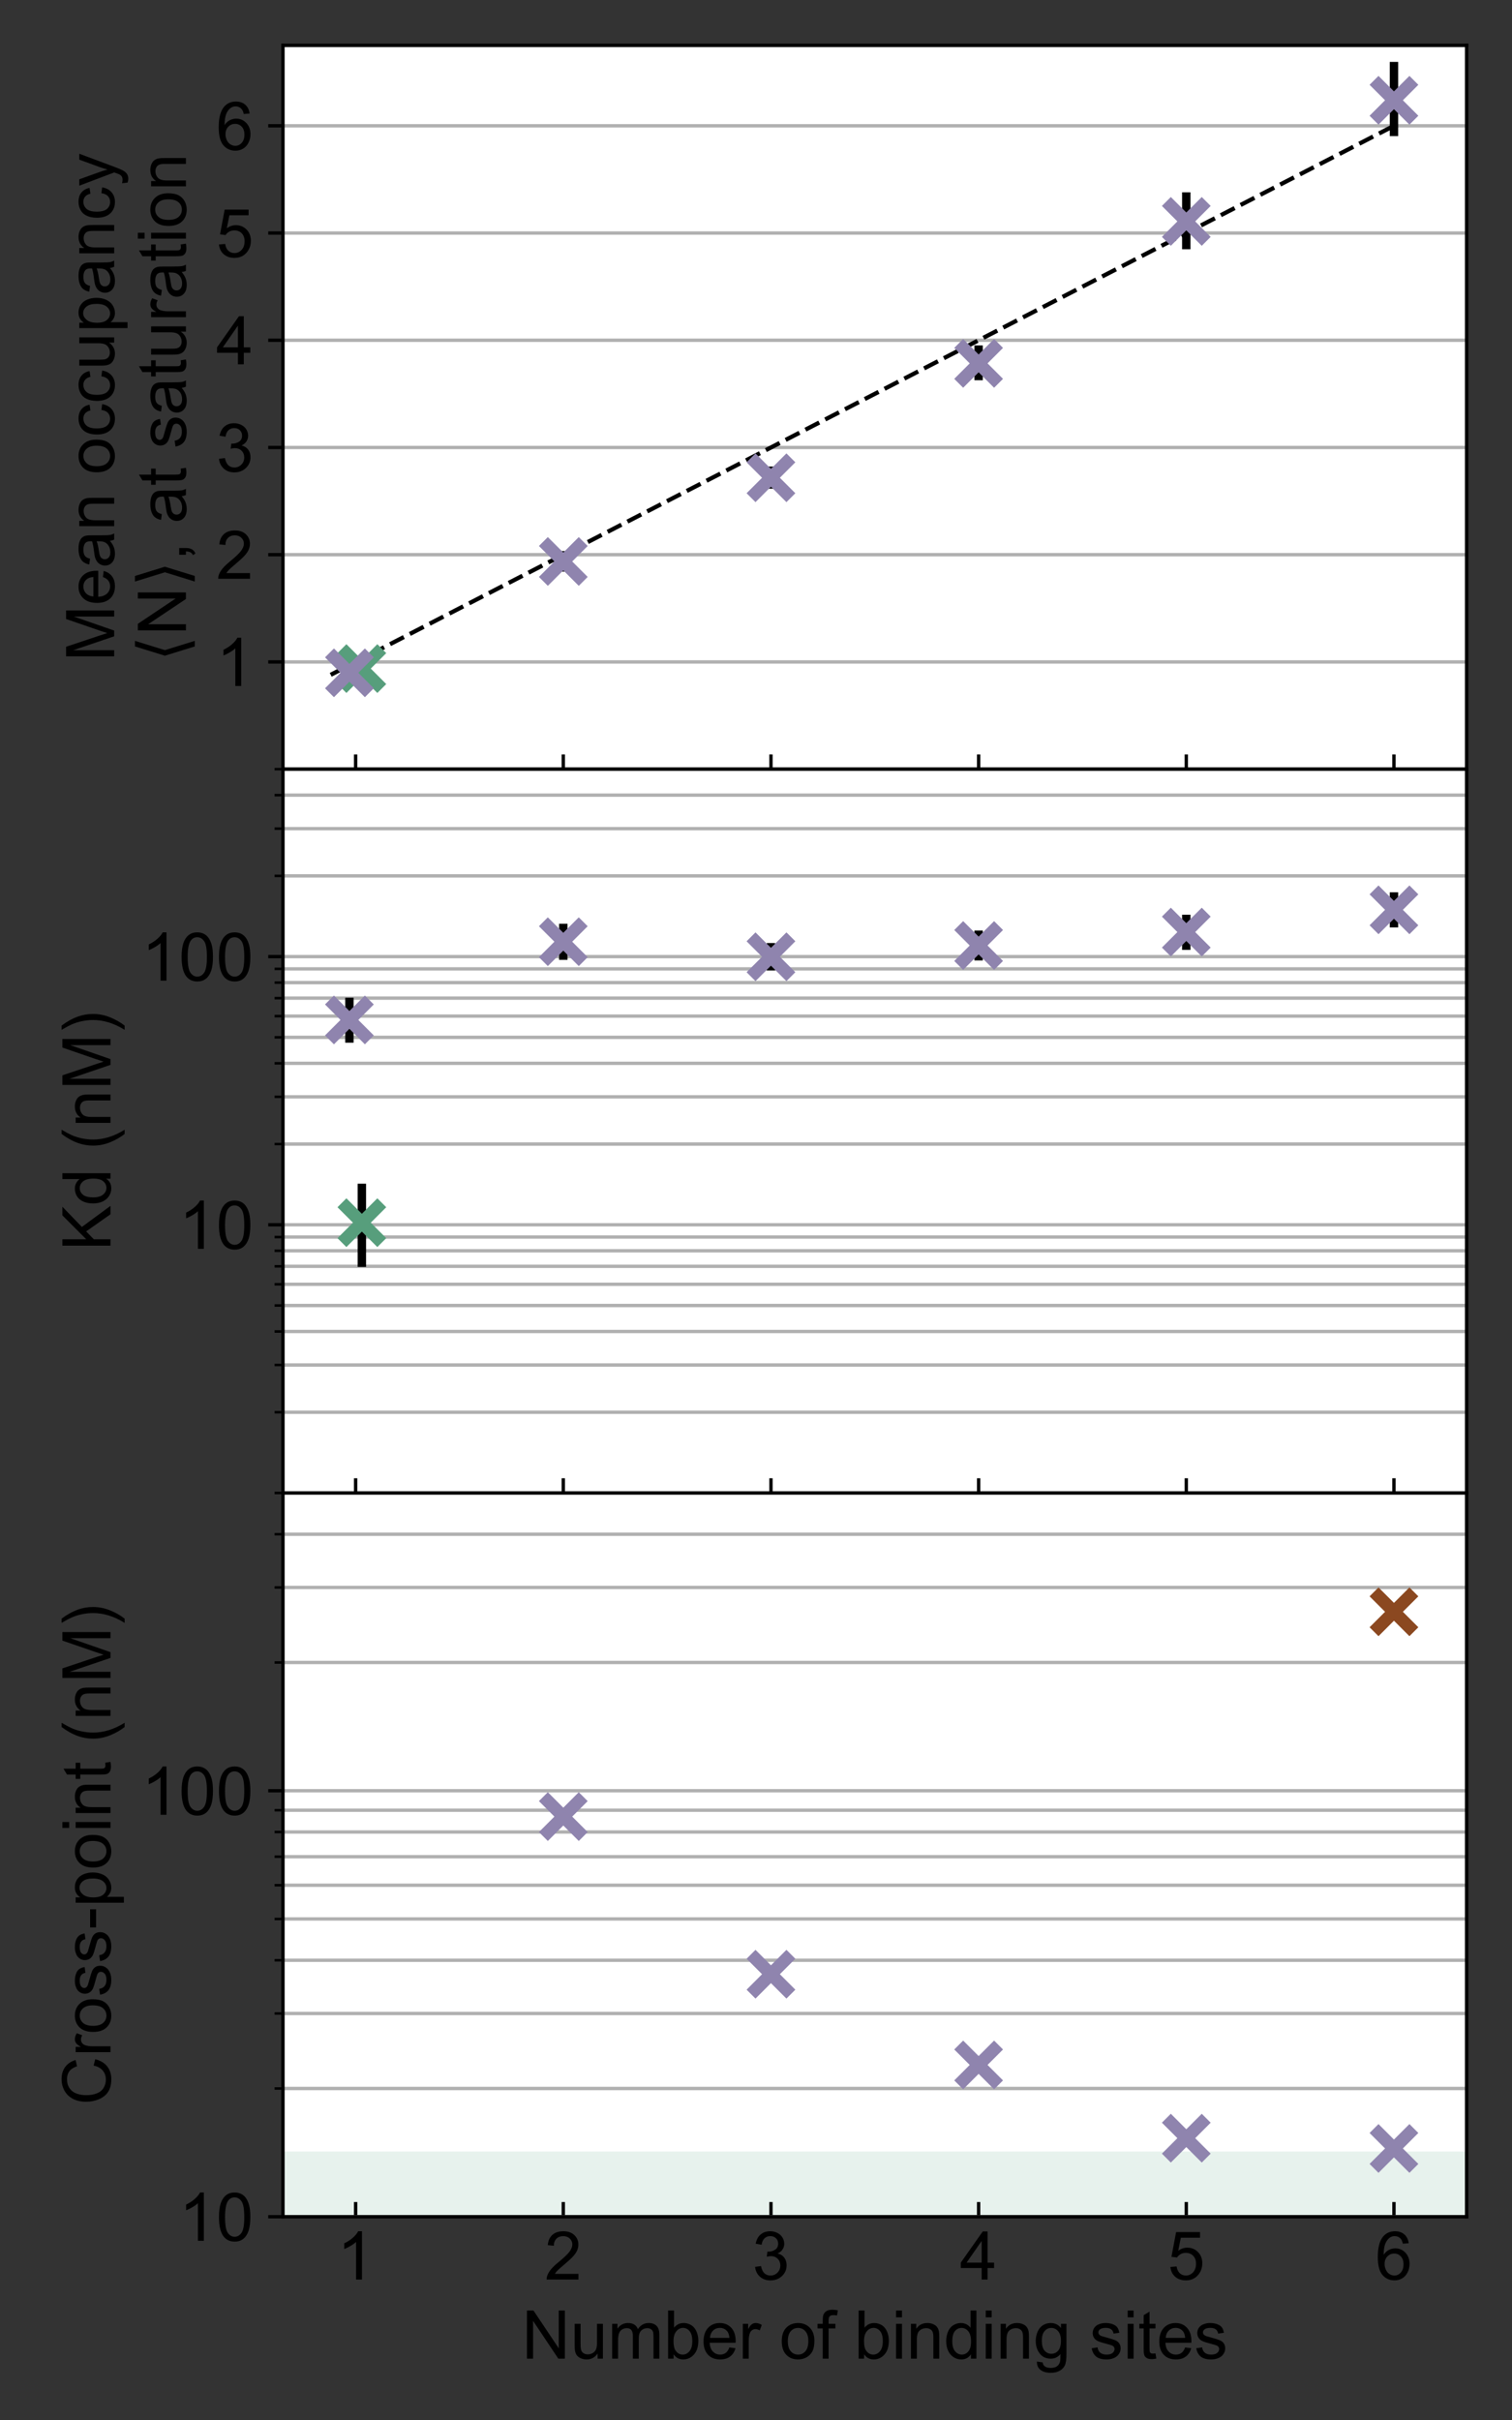 <?xml version="1.0" encoding="utf-8" standalone="no"?>
<!DOCTYPE svg PUBLIC "-//W3C//DTD SVG 1.1//EN"
  "http://www.w3.org/Graphics/SVG/1.1/DTD/svg11.dtd">
<!-- Created with matplotlib (https://matplotlib.org/) -->
<svg height="576pt" version="1.1" viewBox="0 0 360 576" width="360pt" xmlns="http://www.w3.org/2000/svg" xmlns:xlink="http://www.w3.org/1999/xlink">
 <rect x="0" y="0" width="360" height="576" fill="#333333" stroke="none"/>
 <defs>
  <style type="text/css">*{stroke-linecap:butt;stroke-linejoin:round;}</style>
 </defs>
 <g id="figure_1">
  <g id="patch_1">
   <path d="M 0 576 
L 360 576 
L 360 0 
L 0 0 
z
" style="fill:none;"/>
  </g>
  <g id="axes_1">
   <g id="patch_2">
    <path d="M 67.369 183.074 
L 349.2 183.074 
L 349.2 10.8 
L 67.369 10.8 
z
" style="fill:#ffffff;"/>
   </g>
   <g id="matplotlib.axis_1">
    <g id="xtick_1">
     <g id="line2d_1">
      <defs>
       <path d="M 0 0 
L 0 -3.5 
" id="md4dae6d812" style="stroke:#000000;stroke-width:0.8;"/>
      </defs>
      <g>
       <use style="stroke:#000000;stroke-width:0.8;" x="84.674" xlink:href="#md4dae6d812" y="183.074"/>
      </g>
     </g>
    </g>
    <g id="xtick_2">
     <g id="line2d_2">
      <g>
       <use style="stroke:#000000;stroke-width:0.8;" x="134.118" xlink:href="#md4dae6d812" y="183.074"/>
      </g>
     </g>
    </g>
    <g id="xtick_3">
     <g id="line2d_3">
      <g>
       <use style="stroke:#000000;stroke-width:0.8;" x="183.562" xlink:href="#md4dae6d812" y="183.074"/>
      </g>
     </g>
    </g>
    <g id="xtick_4">
     <g id="line2d_4">
      <g>
       <use style="stroke:#000000;stroke-width:0.8;" x="233.006" xlink:href="#md4dae6d812" y="183.074"/>
      </g>
     </g>
    </g>
    <g id="xtick_5">
     <g id="line2d_5">
      <g>
       <use style="stroke:#000000;stroke-width:0.8;" x="282.45" xlink:href="#md4dae6d812" y="183.074"/>
      </g>
     </g>
    </g>
    <g id="xtick_6">
     <g id="line2d_6">
      <g>
       <use style="stroke:#000000;stroke-width:0.8;" x="331.895" xlink:href="#md4dae6d812" y="183.074"/>
      </g>
     </g>
    </g>
   </g>
   <g id="matplotlib.axis_2">
    <g id="ytick_1">
     <g id="line2d_7">
      <path clip-path="url(#p21b2f05440)" d="M 67.369 157.552 
L 349.2 157.552 
" style="fill:none;stroke:#b0b0b0;stroke-linecap:square;stroke-width:0.8;"/>
     </g>
     <g id="line2d_8">
      <defs>
       <path d="M 0 0 
L -3.5 0 
" id="mc23250fb89" style="stroke:#000000;stroke-width:0.8;"/>
      </defs>
      <g>
       <use style="stroke:#000000;stroke-width:0.8;" x="67.369" xlink:href="#mc23250fb89" y="157.552"/>
      </g>
     </g>
     <g id="text_1">
      <!-- 1 -->
      <g transform="translate(51.471 163.278)scale(0.16 -0.16)">
       <defs>
        <path d="M 37.25 0 
L 28.469 0 
L 28.469 56 
Q 25.297 52.984 20.141 49.953 
Q 14.984 46.922 10.891 45.406 
L 10.891 53.906 
Q 18.266 57.375 23.781 62.297 
Q 29.297 67.234 31.594 71.875 
L 37.25 71.875 
z
" id="ArialMT-49"/>
       </defs>
       <use xlink:href="#ArialMT-49"/>
      </g>
     </g>
    </g>
    <g id="ytick_2">
     <g id="line2d_9">
      <path clip-path="url(#p21b2f05440)" d="M 67.369 132.03 
L 349.2 132.03 
" style="fill:none;stroke:#b0b0b0;stroke-linecap:square;stroke-width:0.8;"/>
     </g>
     <g id="line2d_10">
      <g>
       <use style="stroke:#000000;stroke-width:0.8;" x="67.369" xlink:href="#mc23250fb89" y="132.03"/>
      </g>
     </g>
     <g id="text_2">
      <!-- 2 -->
      <g transform="translate(51.471 137.756)scale(0.16 -0.16)">
       <defs>
        <path d="M 50.344 8.453 
L 50.344 0 
L 3.031 0 
Q 2.938 3.172 4.047 6.109 
Q 5.859 10.938 9.828 15.625 
Q 13.812 20.312 21.344 26.469 
Q 33.016 36.031 37.109 41.625 
Q 41.219 47.219 41.219 52.203 
Q 41.219 57.422 37.469 61 
Q 33.734 64.594 27.734 64.594 
Q 21.391 64.594 17.578 60.781 
Q 13.766 56.984 13.719 50.25 
L 4.688 51.172 
Q 5.609 61.281 11.656 66.578 
Q 17.719 71.875 27.938 71.875 
Q 38.234 71.875 44.234 66.156 
Q 50.25 60.453 50.25 52 
Q 50.25 47.703 48.484 43.547 
Q 46.734 39.406 42.656 34.812 
Q 38.578 30.219 29.109 22.219 
Q 21.188 15.578 18.938 13.203 
Q 16.703 10.844 15.234 8.453 
z
" id="ArialMT-50"/>
       </defs>
       <use xlink:href="#ArialMT-50"/>
      </g>
     </g>
    </g>
    <g id="ytick_3">
     <g id="line2d_11">
      <path clip-path="url(#p21b2f05440)" d="M 67.369 106.508 
L 349.2 106.508 
" style="fill:none;stroke:#b0b0b0;stroke-linecap:square;stroke-width:0.8;"/>
     </g>
     <g id="line2d_12">
      <g>
       <use style="stroke:#000000;stroke-width:0.8;" x="67.369" xlink:href="#mc23250fb89" y="106.508"/>
      </g>
     </g>
     <g id="text_3">
      <!-- 3 -->
      <g transform="translate(51.471 112.234)scale(0.16 -0.16)">
       <defs>
        <path d="M 4.203 18.891 
L 12.984 20.062 
Q 14.5 12.594 18.141 9.297 
Q 21.781 6 27 6 
Q 33.203 6 37.469 10.297 
Q 41.75 14.594 41.75 20.953 
Q 41.75 27 37.797 30.922 
Q 33.844 34.859 27.734 34.859 
Q 25.25 34.859 21.531 33.891 
L 22.516 41.609 
Q 23.391 41.5 23.922 41.5 
Q 29.547 41.5 34.031 44.422 
Q 38.531 47.359 38.531 53.469 
Q 38.531 58.297 35.25 61.469 
Q 31.984 64.656 26.812 64.656 
Q 21.688 64.656 18.266 61.422 
Q 14.844 58.203 13.875 51.766 
L 5.078 53.328 
Q 6.688 62.156 12.391 67.016 
Q 18.109 71.875 26.609 71.875 
Q 32.469 71.875 37.391 69.359 
Q 42.328 66.844 44.938 62.5 
Q 47.562 58.156 47.562 53.266 
Q 47.562 48.641 45.062 44.828 
Q 42.578 41.016 37.703 38.766 
Q 44.047 37.312 47.562 32.688 
Q 51.078 28.078 51.078 21.141 
Q 51.078 11.766 44.234 5.25 
Q 37.406 -1.266 26.953 -1.266 
Q 17.531 -1.266 11.297 4.344 
Q 5.078 9.969 4.203 18.891 
z
" id="ArialMT-51"/>
       </defs>
       <use xlink:href="#ArialMT-51"/>
      </g>
     </g>
    </g>
    <g id="ytick_4">
     <g id="line2d_13">
      <path clip-path="url(#p21b2f05440)" d="M 67.369 80.986 
L 349.2 80.986 
" style="fill:none;stroke:#b0b0b0;stroke-linecap:square;stroke-width:0.8;"/>
     </g>
     <g id="line2d_14">
      <g>
       <use style="stroke:#000000;stroke-width:0.8;" x="67.369" xlink:href="#mc23250fb89" y="80.986"/>
      </g>
     </g>
     <g id="text_4">
      <!-- 4 -->
      <g transform="translate(51.471 86.712)scale(0.16 -0.16)">
       <defs>
        <path d="M 32.328 0 
L 32.328 17.141 
L 1.266 17.141 
L 1.266 25.203 
L 33.938 71.578 
L 41.109 71.578 
L 41.109 25.203 
L 50.781 25.203 
L 50.781 17.141 
L 41.109 17.141 
L 41.109 0 
z
M 32.328 25.203 
L 32.328 57.469 
L 9.906 25.203 
z
" id="ArialMT-52"/>
       </defs>
       <use xlink:href="#ArialMT-52"/>
      </g>
     </g>
    </g>
    <g id="ytick_5">
     <g id="line2d_15">
      <path clip-path="url(#p21b2f05440)" d="M 67.369 55.464 
L 349.2 55.464 
" style="fill:none;stroke:#b0b0b0;stroke-linecap:square;stroke-width:0.8;"/>
     </g>
     <g id="line2d_16">
      <g>
       <use style="stroke:#000000;stroke-width:0.8;" x="67.369" xlink:href="#mc23250fb89" y="55.464"/>
      </g>
     </g>
     <g id="text_5">
      <!-- 5 -->
      <g transform="translate(51.471 61.19)scale(0.16 -0.16)">
       <defs>
        <path d="M 4.156 18.75 
L 13.375 19.531 
Q 14.406 12.797 18.141 9.391 
Q 21.875 6 27.156 6 
Q 33.5 6 37.891 10.781 
Q 42.281 15.578 42.281 23.484 
Q 42.281 31 38.062 35.344 
Q 33.844 39.703 27 39.703 
Q 22.75 39.703 19.328 37.766 
Q 15.922 35.844 13.969 32.766 
L 5.719 33.844 
L 12.641 70.609 
L 48.25 70.609 
L 48.25 62.203 
L 19.672 62.203 
L 15.828 42.969 
Q 22.266 47.469 29.344 47.469 
Q 38.719 47.469 45.156 40.969 
Q 51.609 34.469 51.609 24.266 
Q 51.609 14.547 45.953 7.469 
Q 39.062 -1.219 27.156 -1.219 
Q 17.391 -1.219 11.203 4.25 
Q 5.031 9.719 4.156 18.75 
z
" id="ArialMT-53"/>
       </defs>
       <use xlink:href="#ArialMT-53"/>
      </g>
     </g>
    </g>
    <g id="ytick_6">
     <g id="line2d_17">
      <path clip-path="url(#p21b2f05440)" d="M 67.369 29.942 
L 349.2 29.942 
" style="fill:none;stroke:#b0b0b0;stroke-linecap:square;stroke-width:0.8;"/>
     </g>
     <g id="line2d_18">
      <g>
       <use style="stroke:#000000;stroke-width:0.8;" x="67.369" xlink:href="#mc23250fb89" y="29.942"/>
      </g>
     </g>
     <g id="text_6">
      <!-- 6 -->
      <g transform="translate(51.471 35.668)scale(0.16 -0.16)">
       <defs>
        <path d="M 49.75 54.047 
L 41.016 53.375 
Q 39.844 58.547 37.703 60.891 
Q 34.125 64.656 28.906 64.656 
Q 24.703 64.656 21.531 62.312 
Q 17.391 59.281 14.984 53.469 
Q 12.594 47.656 12.5 36.922 
Q 15.672 41.75 20.266 44.094 
Q 24.859 46.438 29.891 46.438 
Q 38.672 46.438 44.844 39.969 
Q 51.031 33.5 51.031 23.25 
Q 51.031 16.5 48.125 10.719 
Q 45.219 4.938 40.141 1.859 
Q 35.062 -1.219 28.609 -1.219 
Q 17.625 -1.219 10.688 6.859 
Q 3.766 14.938 3.766 33.5 
Q 3.766 54.25 11.422 63.672 
Q 18.109 71.875 29.438 71.875 
Q 37.891 71.875 43.281 67.141 
Q 48.688 62.406 49.75 54.047 
z
M 13.875 23.188 
Q 13.875 18.656 15.797 14.5 
Q 17.719 10.359 21.188 8.172 
Q 24.656 6 28.469 6 
Q 34.031 6 38.031 10.484 
Q 42.047 14.984 42.047 22.703 
Q 42.047 30.125 38.078 34.391 
Q 34.125 38.672 28.125 38.672 
Q 22.172 38.672 18.016 34.391 
Q 13.875 30.125 13.875 23.188 
z
" id="ArialMT-54"/>
       </defs>
       <use xlink:href="#ArialMT-54"/>
      </g>
     </g>
    </g>
    <g id="text_7">
     <!-- Mean occupancy -->
     <g transform="translate(27.181 157.413)rotate(-90)scale(0.16 -0.16)">
      <defs>
       <path d="M 7.422 0 
L 7.422 71.578 
L 21.688 71.578 
L 38.625 20.906 
Q 40.969 13.812 42.047 10.297 
Q 43.266 14.203 45.844 21.781 
L 62.984 71.578 
L 75.734 71.578 
L 75.734 0 
L 66.609 0 
L 66.609 59.906 
L 45.797 0 
L 37.25 0 
L 16.547 60.938 
L 16.547 0 
z
" id="ArialMT-77"/>
       <path d="M 42.094 16.703 
L 51.172 15.578 
Q 49.031 7.625 43.219 3.219 
Q 37.406 -1.172 28.375 -1.172 
Q 17 -1.172 10.328 5.828 
Q 3.656 12.844 3.656 25.484 
Q 3.656 38.578 10.391 45.797 
Q 17.141 53.031 27.875 53.031 
Q 38.281 53.031 44.875 45.953 
Q 51.469 38.875 51.469 26.031 
Q 51.469 25.25 51.422 23.688 
L 12.75 23.688 
Q 13.234 15.141 17.578 10.594 
Q 21.922 6.062 28.422 6.062 
Q 33.25 6.062 36.672 8.594 
Q 40.094 11.141 42.094 16.703 
z
M 13.234 30.906 
L 42.188 30.906 
Q 41.609 37.453 38.875 40.719 
Q 34.672 45.797 27.984 45.797 
Q 21.922 45.797 17.797 41.75 
Q 13.672 37.703 13.234 30.906 
z
" id="ArialMT-101"/>
       <path d="M 40.438 6.391 
Q 35.547 2.25 31.031 0.531 
Q 26.516 -1.172 21.344 -1.172 
Q 12.797 -1.172 8.203 3 
Q 3.609 7.172 3.609 13.672 
Q 3.609 17.484 5.344 20.625 
Q 7.078 23.781 9.891 25.688 
Q 12.703 27.594 16.219 28.562 
Q 18.797 29.25 24.031 29.891 
Q 34.672 31.156 39.703 32.906 
Q 39.75 34.719 39.75 35.203 
Q 39.75 40.578 37.25 42.781 
Q 33.891 45.75 27.25 45.75 
Q 21.047 45.75 18.094 43.578 
Q 15.141 41.406 13.719 35.891 
L 5.125 37.062 
Q 6.297 42.578 8.984 45.969 
Q 11.672 49.359 16.75 51.188 
Q 21.828 53.031 28.516 53.031 
Q 35.156 53.031 39.297 51.469 
Q 43.453 49.906 45.406 47.531 
Q 47.359 45.172 48.141 41.547 
Q 48.578 39.312 48.578 33.453 
L 48.578 21.734 
Q 48.578 9.469 49.141 6.219 
Q 49.703 2.984 51.375 0 
L 42.188 0 
Q 40.828 2.734 40.438 6.391 
z
M 39.703 26.031 
Q 34.906 24.078 25.344 22.703 
Q 19.922 21.922 17.672 20.938 
Q 15.438 19.969 14.203 18.094 
Q 12.984 16.219 12.984 13.922 
Q 12.984 10.406 15.641 8.062 
Q 18.312 5.719 23.438 5.719 
Q 28.516 5.719 32.469 7.938 
Q 36.422 10.156 38.281 14.016 
Q 39.703 17 39.703 22.797 
z
" id="ArialMT-97"/>
       <path d="M 6.594 0 
L 6.594 51.859 
L 14.5 51.859 
L 14.5 44.484 
Q 20.219 53.031 31 53.031 
Q 35.688 53.031 39.625 51.344 
Q 43.562 49.656 45.516 46.922 
Q 47.469 44.188 48.25 40.438 
Q 48.734 37.984 48.734 31.891 
L 48.734 0 
L 39.938 0 
L 39.938 31.547 
Q 39.938 36.922 38.906 39.578 
Q 37.891 42.234 35.281 43.812 
Q 32.672 45.406 29.156 45.406 
Q 23.531 45.406 19.453 41.844 
Q 15.375 38.281 15.375 28.328 
L 15.375 0 
z
" id="ArialMT-110"/>
       <path id="ArialMT-32"/>
       <path d="M 3.328 25.922 
Q 3.328 40.328 11.328 47.266 
Q 18.016 53.031 27.641 53.031 
Q 38.328 53.031 45.109 46.016 
Q 51.906 39.016 51.906 26.656 
Q 51.906 16.656 48.906 10.906 
Q 45.906 5.172 40.156 2 
Q 34.422 -1.172 27.641 -1.172 
Q 16.75 -1.172 10.031 5.812 
Q 3.328 12.797 3.328 25.922 
z
M 12.359 25.922 
Q 12.359 15.969 16.703 11.016 
Q 21.047 6.062 27.641 6.062 
Q 34.188 6.062 38.531 11.031 
Q 42.875 16.016 42.875 26.219 
Q 42.875 35.844 38.5 40.797 
Q 34.125 45.75 27.641 45.75 
Q 21.047 45.75 16.703 40.812 
Q 12.359 35.891 12.359 25.922 
z
" id="ArialMT-111"/>
       <path d="M 40.438 19 
L 49.078 17.875 
Q 47.656 8.938 41.812 3.875 
Q 35.984 -1.172 27.484 -1.172 
Q 16.844 -1.172 10.375 5.781 
Q 3.906 12.75 3.906 25.734 
Q 3.906 34.125 6.688 40.422 
Q 9.469 46.734 15.156 49.875 
Q 20.844 53.031 27.547 53.031 
Q 35.984 53.031 41.359 48.75 
Q 46.734 44.484 48.25 36.625 
L 39.703 35.297 
Q 38.484 40.531 35.375 43.156 
Q 32.281 45.797 27.875 45.797 
Q 21.234 45.797 17.078 41.031 
Q 12.938 36.281 12.938 25.984 
Q 12.938 15.531 16.938 10.797 
Q 20.953 6.062 27.391 6.062 
Q 32.562 6.062 36.031 9.234 
Q 39.5 12.406 40.438 19 
z
" id="ArialMT-99"/>
       <path d="M 40.578 0 
L 40.578 7.625 
Q 34.516 -1.172 24.125 -1.172 
Q 19.531 -1.172 15.547 0.578 
Q 11.578 2.344 9.641 5 
Q 7.719 7.672 6.938 11.531 
Q 6.391 14.109 6.391 19.734 
L 6.391 51.859 
L 15.188 51.859 
L 15.188 23.094 
Q 15.188 16.219 15.719 13.812 
Q 16.547 10.359 19.234 8.375 
Q 21.922 6.391 25.875 6.391 
Q 29.828 6.391 33.297 8.422 
Q 36.766 10.453 38.203 13.938 
Q 39.656 17.438 39.656 24.078 
L 39.656 51.859 
L 48.438 51.859 
L 48.438 0 
z
" id="ArialMT-117"/>
       <path d="M 6.594 -19.875 
L 6.594 51.859 
L 14.594 51.859 
L 14.594 45.125 
Q 17.438 49.078 21 51.047 
Q 24.562 53.031 29.641 53.031 
Q 36.281 53.031 41.359 49.609 
Q 46.438 46.188 49.016 39.953 
Q 51.609 33.734 51.609 26.312 
Q 51.609 18.359 48.75 11.984 
Q 45.906 5.609 40.453 2.219 
Q 35.016 -1.172 29 -1.172 
Q 24.609 -1.172 21.109 0.688 
Q 17.625 2.547 15.375 5.375 
L 15.375 -19.875 
z
M 14.547 25.641 
Q 14.547 15.625 18.594 10.844 
Q 22.656 6.062 28.422 6.062 
Q 34.281 6.062 38.453 11.016 
Q 42.625 15.969 42.625 26.375 
Q 42.625 36.281 38.547 41.203 
Q 34.469 46.141 28.812 46.141 
Q 23.188 46.141 18.859 40.891 
Q 14.547 35.641 14.547 25.641 
z
" id="ArialMT-112"/>
       <path d="M 6.203 -19.969 
L 5.219 -11.719 
Q 8.109 -12.5 10.25 -12.5 
Q 13.188 -12.5 14.938 -11.516 
Q 16.703 -10.547 17.828 -8.797 
Q 18.656 -7.469 20.516 -2.25 
Q 20.75 -1.516 21.297 -0.094 
L 1.609 51.859 
L 11.078 51.859 
L 21.875 21.828 
Q 23.969 16.109 25.641 9.812 
Q 27.156 15.875 29.25 21.625 
L 40.328 51.859 
L 49.125 51.859 
L 29.391 -0.875 
Q 26.219 -9.422 24.469 -12.641 
Q 22.125 -17 19.094 -19.016 
Q 16.062 -21.047 11.859 -21.047 
Q 9.328 -21.047 6.203 -19.969 
z
" id="ArialMT-121"/>
      </defs>
      <use xlink:href="#ArialMT-77"/>
      <use x="83.301" xlink:href="#ArialMT-101"/>
      <use x="138.916" xlink:href="#ArialMT-97"/>
      <use x="194.531" xlink:href="#ArialMT-110"/>
      <use x="250.146" xlink:href="#ArialMT-32"/>
      <use x="277.93" xlink:href="#ArialMT-111"/>
      <use x="333.545" xlink:href="#ArialMT-99"/>
      <use x="383.545" xlink:href="#ArialMT-99"/>
      <use x="433.545" xlink:href="#ArialMT-117"/>
      <use x="489.16" xlink:href="#ArialMT-112"/>
      <use x="544.775" xlink:href="#ArialMT-97"/>
      <use x="600.391" xlink:href="#ArialMT-110"/>
      <use x="656.006" xlink:href="#ArialMT-99"/>
      <use x="706.006" xlink:href="#ArialMT-121"/>
     </g>
     <!-- $\langle$N$\rangle$, at saturation -->
     <g transform="translate(44.291 157.497)rotate(-90)scale(0.16 -0.16)">
      <defs>
       <path d="M 8.938 31.344 
L 22.703 75.875 
L 31 75.875 
L 17.234 31.344 
L 31 -13.188 
L 22.703 -13.188 
z
" id="DejaVuSans-10216"/>
       <path d="M 7.625 0 
L 7.625 71.578 
L 17.328 71.578 
L 54.938 15.375 
L 54.938 71.578 
L 64.016 71.578 
L 64.016 0 
L 54.297 0 
L 16.703 56.25 
L 16.703 0 
z
" id="ArialMT-78"/>
       <path d="M 30.078 31.344 
L 16.312 -13.188 
L 8.016 -13.188 
L 21.781 31.344 
L 8.016 75.875 
L 16.312 75.875 
z
" id="DejaVuSans-10217"/>
       <path d="M 8.891 0 
L 8.891 10.016 
L 18.891 10.016 
L 18.891 0 
Q 18.891 -5.516 16.938 -8.906 
Q 14.984 -12.312 10.75 -14.156 
L 8.297 -10.406 
Q 11.078 -9.188 12.391 -6.812 
Q 13.719 -4.438 13.875 0 
z
" id="ArialMT-44"/>
       <path d="M 25.781 7.859 
L 27.047 0.094 
Q 23.344 -0.688 20.406 -0.688 
Q 15.625 -0.688 12.984 0.828 
Q 10.359 2.344 9.281 4.812 
Q 8.203 7.281 8.203 15.188 
L 8.203 45.016 
L 1.766 45.016 
L 1.766 51.859 
L 8.203 51.859 
L 8.203 64.703 
L 16.938 69.969 
L 16.938 51.859 
L 25.781 51.859 
L 25.781 45.016 
L 16.938 45.016 
L 16.938 14.703 
Q 16.938 10.938 17.406 9.859 
Q 17.875 8.797 18.922 8.156 
Q 19.969 7.516 21.922 7.516 
Q 23.391 7.516 25.781 7.859 
z
" id="ArialMT-116"/>
       <path d="M 3.078 15.484 
L 11.766 16.844 
Q 12.5 11.625 15.844 8.844 
Q 19.188 6.062 25.203 6.062 
Q 31.25 6.062 34.172 8.516 
Q 37.109 10.984 37.109 14.312 
Q 37.109 17.281 34.516 19 
Q 32.719 20.172 25.531 21.969 
Q 15.875 24.422 12.141 26.203 
Q 8.406 27.984 6.469 31.125 
Q 4.547 34.281 4.547 38.094 
Q 4.547 41.547 6.125 44.5 
Q 7.719 47.469 10.453 49.422 
Q 12.5 50.922 16.031 51.969 
Q 19.578 53.031 23.641 53.031 
Q 29.734 53.031 34.344 51.266 
Q 38.969 49.516 41.156 46.5 
Q 43.359 43.5 44.188 38.484 
L 35.594 37.312 
Q 35.016 41.312 32.203 43.547 
Q 29.391 45.797 24.266 45.797 
Q 18.219 45.797 15.625 43.797 
Q 13.031 41.797 13.031 39.109 
Q 13.031 37.406 14.109 36.031 
Q 15.188 34.625 17.484 33.688 
Q 18.797 33.203 25.25 31.453 
Q 34.578 28.953 38.25 27.359 
Q 41.938 25.781 44.031 22.75 
Q 46.141 19.734 46.141 15.234 
Q 46.141 10.844 43.578 6.953 
Q 41.016 3.078 36.172 0.953 
Q 31.344 -1.172 25.25 -1.172 
Q 15.141 -1.172 9.844 3.031 
Q 4.547 7.234 3.078 15.484 
z
" id="ArialMT-115"/>
       <path d="M 6.5 0 
L 6.5 51.859 
L 14.406 51.859 
L 14.406 44 
Q 17.438 49.516 20 51.266 
Q 22.562 53.031 25.641 53.031 
Q 30.078 53.031 34.672 50.203 
L 31.641 42.047 
Q 28.422 43.953 25.203 43.953 
Q 22.312 43.953 20.016 42.219 
Q 17.719 40.484 16.75 37.406 
Q 15.281 32.719 15.281 27.156 
L 15.281 0 
z
" id="ArialMT-114"/>
       <path d="M 6.641 61.469 
L 6.641 71.578 
L 15.438 71.578 
L 15.438 61.469 
z
M 6.641 0 
L 6.641 51.859 
L 15.438 51.859 
L 15.438 0 
z
" id="ArialMT-105"/>
      </defs>
      <use transform="translate(0 0.125)" xlink:href="#DejaVuSans-10216"/>
      <use transform="translate(39.014 0.125)" xlink:href="#ArialMT-78"/>
      <use transform="translate(111.23 0.125)" xlink:href="#DejaVuSans-10217"/>
      <use transform="translate(150.244 0.125)" xlink:href="#ArialMT-44"/>
      <use transform="translate(178.027 0.125)" xlink:href="#ArialMT-32"/>
      <use transform="translate(205.811 0.125)" xlink:href="#ArialMT-97"/>
      <use transform="translate(261.426 0.125)" xlink:href="#ArialMT-116"/>
      <use transform="translate(289.209 0.125)" xlink:href="#ArialMT-32"/>
      <use transform="translate(316.992 0.125)" xlink:href="#ArialMT-115"/>
      <use transform="translate(366.992 0.125)" xlink:href="#ArialMT-97"/>
      <use transform="translate(422.607 0.125)" xlink:href="#ArialMT-116"/>
      <use transform="translate(450.391 0.125)" xlink:href="#ArialMT-117"/>
      <use transform="translate(506.006 0.125)" xlink:href="#ArialMT-114"/>
      <use transform="translate(539.307 0.125)" xlink:href="#ArialMT-97"/>
      <use transform="translate(594.922 0.125)" xlink:href="#ArialMT-116"/>
      <use transform="translate(622.705 0.125)" xlink:href="#ArialMT-105"/>
      <use transform="translate(644.922 0.125)" xlink:href="#ArialMT-111"/>
      <use transform="translate(700.537 0.125)" xlink:href="#ArialMT-110"/>
     </g>
    </g>
   </g>
   <g id="LineCollection_1">
    <path clip-path="url(#p21b2f05440)" d="M 86.157 160.537 
L 86.157 157.678 
" style="fill:none;stroke:#000000;stroke-width:2;"/>
    <path clip-path="url(#p21b2f05440)" d="M 83.191 161.355 
L 83.191 158.863 
" style="fill:none;stroke:#000000;stroke-width:2;"/>
    <path clip-path="url(#p21b2f05440)" d="M 134.118 136.041 
L 134.118 131.159 
" style="fill:none;stroke:#000000;stroke-width:2;"/>
    <path clip-path="url(#p21b2f05440)" d="M 183.562 116.311 
L 183.562 111.04 
" style="fill:none;stroke:#000000;stroke-width:2;"/>
    <path clip-path="url(#p21b2f05440)" d="M 233.006 90.498 
L 233.006 82.219 
" style="fill:none;stroke:#000000;stroke-width:2;"/>
    <path clip-path="url(#p21b2f05440)" d="M 282.45 59.324 
L 282.45 45.77 
" style="fill:none;stroke:#000000;stroke-width:2;"/>
    <path clip-path="url(#p21b2f05440)" d="M 331.895 32.391 
L 331.895 14.735 
" style="fill:none;stroke:#000000;stroke-width:2;"/>
   </g>
   <g id="line2d_19">
    <path clip-path="url(#p21b2f05440)" d="M 78.741 160.615 
L 331.895 29.942 
L 331.895 29.942 
" style="fill:none;stroke:#000000;stroke-dasharray:3.7,1.6;stroke-dashoffset:0;"/>
   </g>
   <g id="patch_3">
    <path d="M 67.369 183.074 
L 67.369 10.8 
" style="fill:none;stroke:#000000;stroke-linecap:square;stroke-linejoin:miter;stroke-width:0.8;"/>
   </g>
   <g id="patch_4">
    <path d="M 349.2 183.074 
L 349.2 10.8 
" style="fill:none;stroke:#000000;stroke-linecap:square;stroke-linejoin:miter;stroke-width:0.8;"/>
   </g>
   <g id="patch_5">
    <path d="M 67.369 183.074 
L 349.2 183.074 
" style="fill:none;stroke:#000000;stroke-linecap:square;stroke-linejoin:miter;stroke-width:0.8;"/>
   </g>
   <g id="patch_6">
    <path d="M 67.369 10.8 
L 349.2 10.8 
" style="fill:none;stroke:#000000;stroke-linecap:square;stroke-linejoin:miter;stroke-width:0.8;"/>
   </g>
   <g id="PathCollection_1">
    <path clip-path="url(#p21b2f05440)" d="M 81.414 163.878 
L 90.901 154.392 
M 81.414 154.392 
L 90.901 163.878 
" style="fill:#579e7c;stroke:#579e7c;stroke-width:3;"/>
    <path clip-path="url(#p21b2f05440)" d="M 78.447 164.886 
L 87.934 155.4 
M 78.447 155.4 
L 87.934 164.886 
" style="fill:#8f84ae;stroke:#8f84ae;stroke-width:3;"/>
    <path clip-path="url(#p21b2f05440)" d="M 129.375 138.38 
L 138.862 128.893 
M 129.375 128.893 
L 138.862 138.38 
" style="fill:#8f84ae;stroke:#8f84ae;stroke-width:3;"/>
    <path clip-path="url(#p21b2f05440)" d="M 178.819 118.461 
L 188.306 108.974 
M 178.819 108.974 
L 188.306 118.461 
" style="fill:#8f84ae;stroke:#8f84ae;stroke-width:3;"/>
    <path clip-path="url(#p21b2f05440)" d="M 228.263 91.234 
L 237.75 81.747 
M 228.263 81.747 
L 237.75 91.234 
" style="fill:#8f84ae;stroke:#8f84ae;stroke-width:3;"/>
    <path clip-path="url(#p21b2f05440)" d="M 277.707 57.442 
L 287.194 47.955 
M 277.707 47.955 
L 287.194 57.442 
" style="fill:#8f84ae;stroke:#8f84ae;stroke-width:3;"/>
    <path clip-path="url(#p21b2f05440)" d="M 327.151 28.611 
L 336.638 19.124 
M 327.151 19.124 
L 336.638 28.611 
" style="fill:#8f84ae;stroke:#8f84ae;stroke-width:3;"/>
   </g>
  </g>
  <g id="axes_2">
   <g id="patch_7">
    <path d="M 67.369 355.348 
L 349.2 355.348 
L 349.2 183.074 
L 67.369 183.074 
z
" style="fill:#ffffff;"/>
   </g>
   <g id="matplotlib.axis_3">
    <g id="xtick_7">
     <g id="line2d_20">
      <g>
       <use style="stroke:#000000;stroke-width:0.8;" x="84.674" xlink:href="#md4dae6d812" y="355.348"/>
      </g>
     </g>
    </g>
    <g id="xtick_8">
     <g id="line2d_21">
      <g>
       <use style="stroke:#000000;stroke-width:0.8;" x="134.118" xlink:href="#md4dae6d812" y="355.348"/>
      </g>
     </g>
    </g>
    <g id="xtick_9">
     <g id="line2d_22">
      <g>
       <use style="stroke:#000000;stroke-width:0.8;" x="183.562" xlink:href="#md4dae6d812" y="355.348"/>
      </g>
     </g>
    </g>
    <g id="xtick_10">
     <g id="line2d_23">
      <g>
       <use style="stroke:#000000;stroke-width:0.8;" x="233.006" xlink:href="#md4dae6d812" y="355.348"/>
      </g>
     </g>
    </g>
    <g id="xtick_11">
     <g id="line2d_24">
      <g>
       <use style="stroke:#000000;stroke-width:0.8;" x="282.45" xlink:href="#md4dae6d812" y="355.348"/>
      </g>
     </g>
    </g>
    <g id="xtick_12">
     <g id="line2d_25">
      <g>
       <use style="stroke:#000000;stroke-width:0.8;" x="331.895" xlink:href="#md4dae6d812" y="355.348"/>
      </g>
     </g>
    </g>
   </g>
   <g id="matplotlib.axis_4">
    <g id="ytick_7">
     <g id="line2d_26">
      <path clip-path="url(#p3f14711c85)" d="M 67.369 291.518 
L 349.2 291.518 
" style="fill:none;stroke:#b0b0b0;stroke-linecap:square;stroke-width:0.8;"/>
     </g>
     <g id="line2d_27">
      <g>
       <use style="stroke:#000000;stroke-width:0.8;" x="67.369" xlink:href="#mc23250fb89" y="291.518"/>
      </g>
     </g>
     <g id="text_8">
      <!-- 10 -->
      <g transform="translate(42.574 297.245)scale(0.16 -0.16)">
       <defs>
        <path d="M 4.156 35.297 
Q 4.156 48 6.766 55.734 
Q 9.375 63.484 14.516 67.672 
Q 19.672 71.875 27.484 71.875 
Q 33.25 71.875 37.594 69.547 
Q 41.938 67.234 44.766 62.859 
Q 47.609 58.5 49.219 52.219 
Q 50.828 45.953 50.828 35.297 
Q 50.828 22.703 48.234 14.969 
Q 45.656 7.234 40.5 3 
Q 35.359 -1.219 27.484 -1.219 
Q 17.141 -1.219 11.234 6.203 
Q 4.156 15.141 4.156 35.297 
z
M 13.188 35.297 
Q 13.188 17.672 17.312 11.828 
Q 21.438 6 27.484 6 
Q 33.547 6 37.672 11.859 
Q 41.797 17.719 41.797 35.297 
Q 41.797 52.984 37.672 58.781 
Q 33.547 64.594 27.391 64.594 
Q 21.344 64.594 17.719 59.469 
Q 13.188 52.938 13.188 35.297 
z
" id="ArialMT-48"/>
       </defs>
       <use xlink:href="#ArialMT-49"/>
       <use x="55.615" xlink:href="#ArialMT-48"/>
      </g>
     </g>
    </g>
    <g id="ytick_8">
     <g id="line2d_28">
      <path clip-path="url(#p3f14711c85)" d="M 67.369 227.689 
L 349.2 227.689 
" style="fill:none;stroke:#b0b0b0;stroke-linecap:square;stroke-width:0.8;"/>
     </g>
     <g id="line2d_29">
      <g>
       <use style="stroke:#000000;stroke-width:0.8;" x="67.369" xlink:href="#mc23250fb89" y="227.689"/>
      </g>
     </g>
     <g id="text_9">
      <!-- 100 -->
      <g transform="translate(33.676 233.415)scale(0.16 -0.16)">
       <use xlink:href="#ArialMT-49"/>
       <use x="55.615" xlink:href="#ArialMT-48"/>
       <use x="111.23" xlink:href="#ArialMT-48"/>
      </g>
     </g>
    </g>
    <g id="ytick_9">
     <g id="line2d_30">
      <path clip-path="url(#p3f14711c85)" d="M 67.369 336.133 
L 349.2 336.133 
" style="fill:none;stroke:#b0b0b0;stroke-linecap:square;stroke-width:0.8;"/>
     </g>
     <g id="line2d_31">
      <defs>
       <path d="M 0 0 
L -2 0 
" id="m767ff3bccf" style="stroke:#000000;stroke-width:0.6;"/>
      </defs>
      <g>
       <use style="stroke:#000000;stroke-width:0.6;" x="67.369" xlink:href="#m767ff3bccf" y="336.133"/>
      </g>
     </g>
    </g>
    <g id="ytick_10">
     <g id="line2d_32">
      <path clip-path="url(#p3f14711c85)" d="M 67.369 324.893 
L 349.2 324.893 
" style="fill:none;stroke:#b0b0b0;stroke-linecap:square;stroke-width:0.8;"/>
     </g>
     <g id="line2d_33">
      <g>
       <use style="stroke:#000000;stroke-width:0.6;" x="67.369" xlink:href="#m767ff3bccf" y="324.893"/>
      </g>
     </g>
    </g>
    <g id="ytick_11">
     <g id="line2d_34">
      <path clip-path="url(#p3f14711c85)" d="M 67.369 316.919 
L 349.2 316.919 
" style="fill:none;stroke:#b0b0b0;stroke-linecap:square;stroke-width:0.8;"/>
     </g>
     <g id="line2d_35">
      <g>
       <use style="stroke:#000000;stroke-width:0.6;" x="67.369" xlink:href="#m767ff3bccf" y="316.919"/>
      </g>
     </g>
    </g>
    <g id="ytick_12">
     <g id="line2d_36">
      <path clip-path="url(#p3f14711c85)" d="M 67.369 310.733 
L 349.2 310.733 
" style="fill:none;stroke:#b0b0b0;stroke-linecap:square;stroke-width:0.8;"/>
     </g>
     <g id="line2d_37">
      <g>
       <use style="stroke:#000000;stroke-width:0.6;" x="67.369" xlink:href="#m767ff3bccf" y="310.733"/>
      </g>
     </g>
    </g>
    <g id="ytick_13">
     <g id="line2d_38">
      <path clip-path="url(#p3f14711c85)" d="M 67.369 305.679 
L 349.2 305.679 
" style="fill:none;stroke:#b0b0b0;stroke-linecap:square;stroke-width:0.8;"/>
     </g>
     <g id="line2d_39">
      <g>
       <use style="stroke:#000000;stroke-width:0.6;" x="67.369" xlink:href="#m767ff3bccf" y="305.679"/>
      </g>
     </g>
    </g>
    <g id="ytick_14">
     <g id="line2d_40">
      <path clip-path="url(#p3f14711c85)" d="M 67.369 301.406 
L 349.2 301.406 
" style="fill:none;stroke:#b0b0b0;stroke-linecap:square;stroke-width:0.8;"/>
     </g>
     <g id="line2d_41">
      <g>
       <use style="stroke:#000000;stroke-width:0.6;" x="67.369" xlink:href="#m767ff3bccf" y="301.406"/>
      </g>
     </g>
    </g>
    <g id="ytick_15">
     <g id="line2d_42">
      <path clip-path="url(#p3f14711c85)" d="M 67.369 297.704 
L 349.2 297.704 
" style="fill:none;stroke:#b0b0b0;stroke-linecap:square;stroke-width:0.8;"/>
     </g>
     <g id="line2d_43">
      <g>
       <use style="stroke:#000000;stroke-width:0.6;" x="67.369" xlink:href="#m767ff3bccf" y="297.704"/>
      </g>
     </g>
    </g>
    <g id="ytick_16">
     <g id="line2d_44">
      <path clip-path="url(#p3f14711c85)" d="M 67.369 294.439 
L 349.2 294.439 
" style="fill:none;stroke:#b0b0b0;stroke-linecap:square;stroke-width:0.8;"/>
     </g>
     <g id="line2d_45">
      <g>
       <use style="stroke:#000000;stroke-width:0.6;" x="67.369" xlink:href="#m767ff3bccf" y="294.439"/>
      </g>
     </g>
    </g>
    <g id="ytick_17">
     <g id="line2d_46">
      <path clip-path="url(#p3f14711c85)" d="M 67.369 272.304 
L 349.2 272.304 
" style="fill:none;stroke:#b0b0b0;stroke-linecap:square;stroke-width:0.8;"/>
     </g>
     <g id="line2d_47">
      <g>
       <use style="stroke:#000000;stroke-width:0.6;" x="67.369" xlink:href="#m767ff3bccf" y="272.304"/>
      </g>
     </g>
    </g>
    <g id="ytick_18">
     <g id="line2d_48">
      <path clip-path="url(#p3f14711c85)" d="M 67.369 261.064 
L 349.2 261.064 
" style="fill:none;stroke:#b0b0b0;stroke-linecap:square;stroke-width:0.8;"/>
     </g>
     <g id="line2d_49">
      <g>
       <use style="stroke:#000000;stroke-width:0.6;" x="67.369" xlink:href="#m767ff3bccf" y="261.064"/>
      </g>
     </g>
    </g>
    <g id="ytick_19">
     <g id="line2d_50">
      <path clip-path="url(#p3f14711c85)" d="M 67.369 253.089 
L 349.2 253.089 
" style="fill:none;stroke:#b0b0b0;stroke-linecap:square;stroke-width:0.8;"/>
     </g>
     <g id="line2d_51">
      <g>
       <use style="stroke:#000000;stroke-width:0.6;" x="67.369" xlink:href="#m767ff3bccf" y="253.089"/>
      </g>
     </g>
    </g>
    <g id="ytick_20">
     <g id="line2d_52">
      <path clip-path="url(#p3f14711c85)" d="M 67.369 246.903 
L 349.2 246.903 
" style="fill:none;stroke:#b0b0b0;stroke-linecap:square;stroke-width:0.8;"/>
     </g>
     <g id="line2d_53">
      <g>
       <use style="stroke:#000000;stroke-width:0.6;" x="67.369" xlink:href="#m767ff3bccf" y="246.903"/>
      </g>
     </g>
    </g>
    <g id="ytick_21">
     <g id="line2d_54">
      <path clip-path="url(#p3f14711c85)" d="M 67.369 241.849 
L 349.2 241.849 
" style="fill:none;stroke:#b0b0b0;stroke-linecap:square;stroke-width:0.8;"/>
     </g>
     <g id="line2d_55">
      <g>
       <use style="stroke:#000000;stroke-width:0.6;" x="67.369" xlink:href="#m767ff3bccf" y="241.849"/>
      </g>
     </g>
    </g>
    <g id="ytick_22">
     <g id="line2d_56">
      <path clip-path="url(#p3f14711c85)" d="M 67.369 237.576 
L 349.2 237.576 
" style="fill:none;stroke:#b0b0b0;stroke-linecap:square;stroke-width:0.8;"/>
     </g>
     <g id="line2d_57">
      <g>
       <use style="stroke:#000000;stroke-width:0.6;" x="67.369" xlink:href="#m767ff3bccf" y="237.576"/>
      </g>
     </g>
    </g>
    <g id="ytick_23">
     <g id="line2d_58">
      <path clip-path="url(#p3f14711c85)" d="M 67.369 233.875 
L 349.2 233.875 
" style="fill:none;stroke:#b0b0b0;stroke-linecap:square;stroke-width:0.8;"/>
     </g>
     <g id="line2d_59">
      <g>
       <use style="stroke:#000000;stroke-width:0.6;" x="67.369" xlink:href="#m767ff3bccf" y="233.875"/>
      </g>
     </g>
    </g>
    <g id="ytick_24">
     <g id="line2d_60">
      <path clip-path="url(#p3f14711c85)" d="M 67.369 230.61 
L 349.2 230.61 
" style="fill:none;stroke:#b0b0b0;stroke-linecap:square;stroke-width:0.8;"/>
     </g>
     <g id="line2d_61">
      <g>
       <use style="stroke:#000000;stroke-width:0.6;" x="67.369" xlink:href="#m767ff3bccf" y="230.61"/>
      </g>
     </g>
    </g>
    <g id="ytick_25">
     <g id="line2d_62">
      <path clip-path="url(#p3f14711c85)" d="M 67.369 208.474 
L 349.2 208.474 
" style="fill:none;stroke:#b0b0b0;stroke-linecap:square;stroke-width:0.8;"/>
     </g>
     <g id="line2d_63">
      <g>
       <use style="stroke:#000000;stroke-width:0.6;" x="67.369" xlink:href="#m767ff3bccf" y="208.474"/>
      </g>
     </g>
    </g>
    <g id="ytick_26">
     <g id="line2d_64">
      <path clip-path="url(#p3f14711c85)" d="M 67.369 197.234 
L 349.2 197.234 
" style="fill:none;stroke:#b0b0b0;stroke-linecap:square;stroke-width:0.8;"/>
     </g>
     <g id="line2d_65">
      <g>
       <use style="stroke:#000000;stroke-width:0.6;" x="67.369" xlink:href="#m767ff3bccf" y="197.234"/>
      </g>
     </g>
    </g>
    <g id="ytick_27">
     <g id="line2d_66">
      <path clip-path="url(#p3f14711c85)" d="M 67.369 189.26 
L 349.2 189.26 
" style="fill:none;stroke:#b0b0b0;stroke-linecap:square;stroke-width:0.8;"/>
     </g>
     <g id="line2d_67">
      <g>
       <use style="stroke:#000000;stroke-width:0.6;" x="67.369" xlink:href="#m767ff3bccf" y="189.26"/>
      </g>
     </g>
    </g>
    <g id="ytick_28">
     <g id="line2d_68">
      <path clip-path="url(#p3f14711c85)" d="M 67.369 183.074 
L 349.2 183.074 
" style="fill:none;stroke:#b0b0b0;stroke-linecap:square;stroke-width:0.8;"/>
     </g>
     <g id="line2d_69">
      <g>
       <use style="stroke:#000000;stroke-width:0.6;" x="67.369" xlink:href="#m767ff3bccf" y="183.074"/>
      </g>
     </g>
    </g>
    <g id="text_10">
     <!-- Kd (nM) -->
     <g transform="translate(26.309 297.658)rotate(-90)scale(0.16 -0.16)">
      <defs>
       <path d="M 7.328 0 
L 7.328 71.578 
L 16.797 71.578 
L 16.797 36.078 
L 52.344 71.578 
L 65.188 71.578 
L 35.156 42.578 
L 66.5 0 
L 54 0 
L 28.516 36.234 
L 16.797 24.812 
L 16.797 0 
z
" id="ArialMT-75"/>
       <path d="M 40.234 0 
L 40.234 6.547 
Q 35.297 -1.172 25.734 -1.172 
Q 19.531 -1.172 14.328 2.25 
Q 9.125 5.672 6.266 11.797 
Q 3.422 17.922 3.422 25.875 
Q 3.422 33.641 6 39.969 
Q 8.594 46.297 13.766 49.656 
Q 18.953 53.031 25.344 53.031 
Q 30.031 53.031 33.688 51.047 
Q 37.359 49.078 39.656 45.906 
L 39.656 71.578 
L 48.391 71.578 
L 48.391 0 
z
M 12.453 25.875 
Q 12.453 15.922 16.641 10.984 
Q 20.844 6.062 26.562 6.062 
Q 32.328 6.062 36.344 10.766 
Q 40.375 15.484 40.375 25.141 
Q 40.375 35.797 36.266 40.766 
Q 32.172 45.75 26.172 45.75 
Q 20.312 45.75 16.375 40.969 
Q 12.453 36.188 12.453 25.875 
z
" id="ArialMT-100"/>
       <path d="M 23.391 -21.047 
Q 16.109 -11.859 11.078 0.438 
Q 6.062 12.75 6.062 25.922 
Q 6.062 37.547 9.812 48.188 
Q 14.203 60.547 23.391 72.797 
L 29.688 72.797 
Q 23.781 62.641 21.875 58.297 
Q 18.891 51.562 17.188 44.234 
Q 15.094 35.109 15.094 25.875 
Q 15.094 2.391 29.688 -21.047 
z
" id="ArialMT-40"/>
       <path d="M 12.359 -21.047 
L 6.062 -21.047 
Q 20.656 2.391 20.656 25.875 
Q 20.656 35.062 18.562 44.094 
Q 16.891 51.422 13.922 58.156 
Q 12.016 62.547 6.062 72.797 
L 12.359 72.797 
Q 21.531 60.547 25.922 48.188 
Q 29.688 37.547 29.688 25.922 
Q 29.688 12.75 24.625 0.438 
Q 19.578 -11.859 12.359 -21.047 
z
" id="ArialMT-41"/>
      </defs>
      <use xlink:href="#ArialMT-75"/>
      <use x="66.699" xlink:href="#ArialMT-100"/>
      <use x="122.314" xlink:href="#ArialMT-32"/>
      <use x="150.098" xlink:href="#ArialMT-40"/>
      <use x="183.398" xlink:href="#ArialMT-110"/>
      <use x="239.014" xlink:href="#ArialMT-77"/>
      <use x="322.314" xlink:href="#ArialMT-41"/>
     </g>
    </g>
   </g>
   <g id="LineCollection_2">
    <path clip-path="url(#p3f14711c85)" d="M 86.157 301.544 
L 86.157 281.743 
" style="fill:none;stroke:#000000;stroke-width:2;"/>
    <path clip-path="url(#p3f14711c85)" d="M 83.191 248.181 
L 83.191 237.475 
" style="fill:none;stroke:#000000;stroke-width:2;"/>
    <path clip-path="url(#p3f14711c85)" d="M 134.118 228.459 
L 134.118 219.865 
" style="fill:none;stroke:#000000;stroke-width:2;"/>
    <path clip-path="url(#p3f14711c85)" d="M 183.562 230.988 
L 183.562 224.461 
" style="fill:none;stroke:#000000;stroke-width:2;"/>
    <path clip-path="url(#p3f14711c85)" d="M 233.006 228.602 
L 233.006 221.491 
" style="fill:none;stroke:#000000;stroke-width:2;"/>
    <path clip-path="url(#p3f14711c85)" d="M 282.45 226.086 
L 282.45 217.715 
" style="fill:none;stroke:#000000;stroke-width:2;"/>
    <path clip-path="url(#p3f14711c85)" d="M 331.895 220.742 
L 331.895 212.377 
" style="fill:none;stroke:#000000;stroke-width:2;"/>
   </g>
   <g id="patch_8">
    <path d="M 67.369 355.348 
L 67.369 183.074 
" style="fill:none;stroke:#000000;stroke-linecap:square;stroke-linejoin:miter;stroke-width:0.8;"/>
   </g>
   <g id="patch_9">
    <path d="M 349.2 355.348 
L 349.2 183.074 
" style="fill:none;stroke:#000000;stroke-linecap:square;stroke-linejoin:miter;stroke-width:0.8;"/>
   </g>
   <g id="patch_10">
    <path d="M 67.369 355.348 
L 349.2 355.348 
" style="fill:none;stroke:#000000;stroke-linecap:square;stroke-linejoin:miter;stroke-width:0.8;"/>
   </g>
   <g id="patch_11">
    <path d="M 67.369 183.074 
L 349.2 183.074 
" style="fill:none;stroke:#000000;stroke-linecap:square;stroke-linejoin:miter;stroke-width:0.8;"/>
   </g>
   <g id="PathCollection_2">
    <path clip-path="url(#p3f14711c85)" d="M 81.414 295.764 
L 90.901 286.278 
M 81.414 286.278 
L 90.901 295.764 
" style="fill:#579e7c;stroke:#579e7c;stroke-width:3;"/>
    <path clip-path="url(#p3f14711c85)" d="M 78.447 247.504 
L 87.934 238.017 
M 78.447 238.017 
L 87.934 247.504 
" style="fill:#8f84ae;stroke:#8f84ae;stroke-width:3;"/>
    <path clip-path="url(#p3f14711c85)" d="M 129.375 228.887 
L 138.862 219.4 
M 129.375 219.4 
L 138.862 228.887 
" style="fill:#8f84ae;stroke:#8f84ae;stroke-width:3;"/>
    <path clip-path="url(#p3f14711c85)" d="M 178.819 232.467 
L 188.306 222.981 
M 178.819 222.981 
L 188.306 232.467 
" style="fill:#8f84ae;stroke:#8f84ae;stroke-width:3;"/>
    <path clip-path="url(#p3f14711c85)" d="M 228.263 229.789 
L 237.75 220.302 
M 228.263 220.302 
L 237.75 229.789 
" style="fill:#8f84ae;stroke:#8f84ae;stroke-width:3;"/>
    <path clip-path="url(#p3f14711c85)" d="M 277.707 226.595 
L 287.194 217.109 
M 277.707 217.109 
L 287.194 226.595 
" style="fill:#8f84ae;stroke:#8f84ae;stroke-width:3;"/>
    <path clip-path="url(#p3f14711c85)" d="M 327.151 221.296 
L 336.638 211.81 
M 327.151 211.81 
L 336.638 221.296 
" style="fill:#8f84ae;stroke:#8f84ae;stroke-width:3;"/>
   </g>
  </g>
  <g id="axes_3">
   <g id="patch_12">
    <path d="M 67.369 527.622 
L 349.2 527.622 
L 349.2 355.348 
L 67.369 355.348 
z
" style="fill:#ffffff;"/>
   </g>
   <g id="patch_13">
    <path clip-path="url(#p399e25518a)" d="M 59.952 543.548 
L 356.617 543.548 
L 356.617 512.092 
L 59.952 512.092 
z
" style="fill:#489e73;opacity:0.13;"/>
   </g>
   <g id="matplotlib.axis_5">
    <g id="xtick_13">
     <g id="line2d_70">
      <g>
       <use style="stroke:#000000;stroke-width:0.8;" x="84.674" xlink:href="#md4dae6d812" y="527.622"/>
      </g>
     </g>
     <g id="text_11">
      <!-- 1 -->
      <g transform="translate(80.225 542.574)scale(0.16 -0.16)">
       <use xlink:href="#ArialMT-49"/>
      </g>
     </g>
    </g>
    <g id="xtick_14">
     <g id="line2d_71">
      <g>
       <use style="stroke:#000000;stroke-width:0.8;" x="134.118" xlink:href="#md4dae6d812" y="527.622"/>
      </g>
     </g>
     <g id="text_12">
      <!-- 2 -->
      <g transform="translate(129.67 542.574)scale(0.16 -0.16)">
       <use xlink:href="#ArialMT-50"/>
      </g>
     </g>
    </g>
    <g id="xtick_15">
     <g id="line2d_72">
      <g>
       <use style="stroke:#000000;stroke-width:0.8;" x="183.562" xlink:href="#md4dae6d812" y="527.622"/>
      </g>
     </g>
     <g id="text_13">
      <!-- 3 -->
      <g transform="translate(179.114 542.574)scale(0.16 -0.16)">
       <use xlink:href="#ArialMT-51"/>
      </g>
     </g>
    </g>
    <g id="xtick_16">
     <g id="line2d_73">
      <g>
       <use style="stroke:#000000;stroke-width:0.8;" x="233.006" xlink:href="#md4dae6d812" y="527.622"/>
      </g>
     </g>
     <g id="text_14">
      <!-- 4 -->
      <g transform="translate(228.558 542.574)scale(0.16 -0.16)">
       <use xlink:href="#ArialMT-52"/>
      </g>
     </g>
    </g>
    <g id="xtick_17">
     <g id="line2d_74">
      <g>
       <use style="stroke:#000000;stroke-width:0.8;" x="282.45" xlink:href="#md4dae6d812" y="527.622"/>
      </g>
     </g>
     <g id="text_15">
      <!-- 5 -->
      <g transform="translate(278.002 542.574)scale(0.16 -0.16)">
       <use xlink:href="#ArialMT-53"/>
      </g>
     </g>
    </g>
    <g id="xtick_18">
     <g id="line2d_75">
      <g>
       <use style="stroke:#000000;stroke-width:0.8;" x="331.895" xlink:href="#md4dae6d812" y="527.622"/>
      </g>
     </g>
     <g id="text_16">
      <!-- 6 -->
      <g transform="translate(327.446 542.574)scale(0.16 -0.16)">
       <use xlink:href="#ArialMT-54"/>
      </g>
     </g>
    </g>
    <g id="text_17">
     <!-- Number of binding sites -->
     <g transform="translate(124.247 561.402)scale(0.16 -0.16)">
      <defs>
       <path d="M 6.594 0 
L 6.594 51.859 
L 14.453 51.859 
L 14.453 44.578 
Q 16.891 48.391 20.938 50.703 
Q 25 53.031 30.172 53.031 
Q 35.938 53.031 39.625 50.641 
Q 43.312 48.25 44.828 43.953 
Q 50.984 53.031 60.844 53.031 
Q 68.562 53.031 72.703 48.75 
Q 76.859 44.484 76.859 35.594 
L 76.859 0 
L 68.109 0 
L 68.109 32.672 
Q 68.109 37.938 67.25 40.25 
Q 66.406 42.578 64.156 43.984 
Q 61.922 45.406 58.891 45.406 
Q 53.422 45.406 49.797 41.766 
Q 46.188 38.141 46.188 30.125 
L 46.188 0 
L 37.406 0 
L 37.406 33.688 
Q 37.406 39.547 35.25 42.469 
Q 33.109 45.406 28.219 45.406 
Q 24.516 45.406 21.359 43.453 
Q 18.219 41.5 16.797 37.734 
Q 15.375 33.984 15.375 26.906 
L 15.375 0 
z
" id="ArialMT-109"/>
       <path d="M 14.703 0 
L 6.547 0 
L 6.547 71.578 
L 15.328 71.578 
L 15.328 46.047 
Q 20.906 53.031 29.547 53.031 
Q 34.328 53.031 38.594 51.094 
Q 42.875 49.172 45.625 45.672 
Q 48.391 42.188 49.953 37.25 
Q 51.516 32.328 51.516 26.703 
Q 51.516 13.375 44.922 6.094 
Q 38.328 -1.172 29.109 -1.172 
Q 19.922 -1.172 14.703 6.5 
z
M 14.594 26.312 
Q 14.594 17 17.141 12.844 
Q 21.297 6.062 28.375 6.062 
Q 34.125 6.062 38.328 11.062 
Q 42.531 16.062 42.531 25.984 
Q 42.531 36.141 38.5 40.969 
Q 34.469 45.797 28.766 45.797 
Q 23 45.797 18.797 40.797 
Q 14.594 35.797 14.594 26.312 
z
" id="ArialMT-98"/>
       <path d="M 8.688 0 
L 8.688 45.016 
L 0.922 45.016 
L 0.922 51.859 
L 8.688 51.859 
L 8.688 57.375 
Q 8.688 62.594 9.625 65.141 
Q 10.891 68.562 14.078 70.672 
Q 17.281 72.797 23.047 72.797 
Q 26.766 72.797 31.25 71.922 
L 29.938 64.266 
Q 27.203 64.75 24.75 64.75 
Q 20.75 64.75 19.094 63.031 
Q 17.438 61.328 17.438 56.641 
L 17.438 51.859 
L 27.547 51.859 
L 27.547 45.016 
L 17.438 45.016 
L 17.438 0 
z
" id="ArialMT-102"/>
       <path d="M 4.984 -4.297 
L 13.531 -5.562 
Q 14.062 -9.516 16.5 -11.328 
Q 19.781 -13.766 25.438 -13.766 
Q 31.547 -13.766 34.859 -11.328 
Q 38.188 -8.891 39.359 -4.5 
Q 40.047 -1.812 39.984 6.781 
Q 34.234 0 25.641 0 
Q 14.938 0 9.078 7.719 
Q 3.219 15.438 3.219 26.219 
Q 3.219 33.641 5.906 39.906 
Q 8.594 46.188 13.688 49.609 
Q 18.797 53.031 25.688 53.031 
Q 34.859 53.031 40.828 45.609 
L 40.828 51.859 
L 48.922 51.859 
L 48.922 7.031 
Q 48.922 -5.078 46.453 -10.125 
Q 44 -15.188 38.641 -18.109 
Q 33.297 -21.047 25.484 -21.047 
Q 16.219 -21.047 10.5 -16.875 
Q 4.781 -12.703 4.984 -4.297 
z
M 12.25 26.859 
Q 12.25 16.656 16.297 11.969 
Q 20.359 7.281 26.469 7.281 
Q 32.516 7.281 36.609 11.938 
Q 40.719 16.609 40.719 26.562 
Q 40.719 36.078 36.5 40.906 
Q 32.281 45.75 26.312 45.75 
Q 20.453 45.75 16.344 40.984 
Q 12.25 36.234 12.25 26.859 
z
" id="ArialMT-103"/>
      </defs>
      <use xlink:href="#ArialMT-78"/>
      <use x="72.217" xlink:href="#ArialMT-117"/>
      <use x="127.832" xlink:href="#ArialMT-109"/>
      <use x="211.133" xlink:href="#ArialMT-98"/>
      <use x="266.748" xlink:href="#ArialMT-101"/>
      <use x="322.363" xlink:href="#ArialMT-114"/>
      <use x="355.664" xlink:href="#ArialMT-32"/>
      <use x="383.447" xlink:href="#ArialMT-111"/>
      <use x="439.062" xlink:href="#ArialMT-102"/>
      <use x="466.846" xlink:href="#ArialMT-32"/>
      <use x="494.629" xlink:href="#ArialMT-98"/>
      <use x="550.244" xlink:href="#ArialMT-105"/>
      <use x="572.461" xlink:href="#ArialMT-110"/>
      <use x="628.076" xlink:href="#ArialMT-100"/>
      <use x="683.691" xlink:href="#ArialMT-105"/>
      <use x="705.908" xlink:href="#ArialMT-110"/>
      <use x="761.523" xlink:href="#ArialMT-103"/>
      <use x="817.139" xlink:href="#ArialMT-32"/>
      <use x="844.922" xlink:href="#ArialMT-115"/>
      <use x="894.922" xlink:href="#ArialMT-105"/>
      <use x="917.139" xlink:href="#ArialMT-116"/>
      <use x="944.922" xlink:href="#ArialMT-101"/>
      <use x="1000.537" xlink:href="#ArialMT-115"/>
     </g>
    </g>
   </g>
   <g id="matplotlib.axis_6">
    <g id="ytick_29">
     <g id="line2d_76">
      <path clip-path="url(#p399e25518a)" d="M 67.369 527.622 
L 349.2 527.622 
" style="fill:none;stroke:#b0b0b0;stroke-linecap:square;stroke-width:0.8;"/>
     </g>
     <g id="line2d_77">
      <g>
       <use style="stroke:#000000;stroke-width:0.8;" x="67.369" xlink:href="#mc23250fb89" y="527.622"/>
      </g>
     </g>
     <g id="text_18">
      <!-- 10 -->
      <g transform="translate(42.574 533.348)scale(0.16 -0.16)">
       <use xlink:href="#ArialMT-49"/>
       <use x="55.615" xlink:href="#ArialMT-48"/>
      </g>
     </g>
    </g>
    <g id="ytick_30">
     <g id="line2d_78">
      <path clip-path="url(#p399e25518a)" d="M 67.369 426.223 
L 349.2 426.223 
" style="fill:none;stroke:#b0b0b0;stroke-linecap:square;stroke-width:0.8;"/>
     </g>
     <g id="line2d_79">
      <g>
       <use style="stroke:#000000;stroke-width:0.8;" x="67.369" xlink:href="#mc23250fb89" y="426.223"/>
      </g>
     </g>
     <g id="text_19">
      <!-- 100 -->
      <g transform="translate(33.676 431.949)scale(0.16 -0.16)">
       <use xlink:href="#ArialMT-49"/>
       <use x="55.615" xlink:href="#ArialMT-48"/>
       <use x="111.23" xlink:href="#ArialMT-48"/>
      </g>
     </g>
    </g>
    <g id="ytick_31">
     <g id="line2d_80">
      <path clip-path="url(#p399e25518a)" d="M 67.369 497.098 
L 349.2 497.098 
" style="fill:none;stroke:#b0b0b0;stroke-linecap:square;stroke-width:0.8;"/>
     </g>
     <g id="line2d_81">
      <g>
       <use style="stroke:#000000;stroke-width:0.6;" x="67.369" xlink:href="#m767ff3bccf" y="497.098"/>
      </g>
     </g>
    </g>
    <g id="ytick_32">
     <g id="line2d_82">
      <path clip-path="url(#p399e25518a)" d="M 67.369 479.242 
L 349.2 479.242 
" style="fill:none;stroke:#b0b0b0;stroke-linecap:square;stroke-width:0.8;"/>
     </g>
     <g id="line2d_83">
      <g>
       <use style="stroke:#000000;stroke-width:0.6;" x="67.369" xlink:href="#m767ff3bccf" y="479.242"/>
      </g>
     </g>
    </g>
    <g id="ytick_33">
     <g id="line2d_84">
      <path clip-path="url(#p399e25518a)" d="M 67.369 466.574 
L 349.2 466.574 
" style="fill:none;stroke:#b0b0b0;stroke-linecap:square;stroke-width:0.8;"/>
     </g>
     <g id="line2d_85">
      <g>
       <use style="stroke:#000000;stroke-width:0.6;" x="67.369" xlink:href="#m767ff3bccf" y="466.574"/>
      </g>
     </g>
    </g>
    <g id="ytick_34">
     <g id="line2d_86">
      <path clip-path="url(#p399e25518a)" d="M 67.369 456.747 
L 349.2 456.747 
" style="fill:none;stroke:#b0b0b0;stroke-linecap:square;stroke-width:0.8;"/>
     </g>
     <g id="line2d_87">
      <g>
       <use style="stroke:#000000;stroke-width:0.6;" x="67.369" xlink:href="#m767ff3bccf" y="456.747"/>
      </g>
     </g>
    </g>
    <g id="ytick_35">
     <g id="line2d_88">
      <path clip-path="url(#p399e25518a)" d="M 67.369 448.718 
L 349.2 448.718 
" style="fill:none;stroke:#b0b0b0;stroke-linecap:square;stroke-width:0.8;"/>
     </g>
     <g id="line2d_89">
      <g>
       <use style="stroke:#000000;stroke-width:0.6;" x="67.369" xlink:href="#m767ff3bccf" y="448.718"/>
      </g>
     </g>
    </g>
    <g id="ytick_36">
     <g id="line2d_90">
      <path clip-path="url(#p399e25518a)" d="M 67.369 441.93 
L 349.2 441.93 
" style="fill:none;stroke:#b0b0b0;stroke-linecap:square;stroke-width:0.8;"/>
     </g>
     <g id="line2d_91">
      <g>
       <use style="stroke:#000000;stroke-width:0.6;" x="67.369" xlink:href="#m767ff3bccf" y="441.93"/>
      </g>
     </g>
    </g>
    <g id="ytick_37">
     <g id="line2d_92">
      <path clip-path="url(#p399e25518a)" d="M 67.369 436.049 
L 349.2 436.049 
" style="fill:none;stroke:#b0b0b0;stroke-linecap:square;stroke-width:0.8;"/>
     </g>
     <g id="line2d_93">
      <g>
       <use style="stroke:#000000;stroke-width:0.6;" x="67.369" xlink:href="#m767ff3bccf" y="436.049"/>
      </g>
     </g>
    </g>
    <g id="ytick_38">
     <g id="line2d_94">
      <path clip-path="url(#p399e25518a)" d="M 67.369 430.863 
L 349.2 430.863 
" style="fill:none;stroke:#b0b0b0;stroke-linecap:square;stroke-width:0.8;"/>
     </g>
     <g id="line2d_95">
      <g>
       <use style="stroke:#000000;stroke-width:0.6;" x="67.369" xlink:href="#m767ff3bccf" y="430.863"/>
      </g>
     </g>
    </g>
    <g id="ytick_39">
     <g id="line2d_96">
      <path clip-path="url(#p399e25518a)" d="M 67.369 395.699 
L 349.2 395.699 
" style="fill:none;stroke:#b0b0b0;stroke-linecap:square;stroke-width:0.8;"/>
     </g>
     <g id="line2d_97">
      <g>
       <use style="stroke:#000000;stroke-width:0.6;" x="67.369" xlink:href="#m767ff3bccf" y="395.699"/>
      </g>
     </g>
    </g>
    <g id="ytick_40">
     <g id="line2d_98">
      <path clip-path="url(#p399e25518a)" d="M 67.369 377.843 
L 349.2 377.843 
" style="fill:none;stroke:#b0b0b0;stroke-linecap:square;stroke-width:0.8;"/>
     </g>
     <g id="line2d_99">
      <g>
       <use style="stroke:#000000;stroke-width:0.6;" x="67.369" xlink:href="#m767ff3bccf" y="377.843"/>
      </g>
     </g>
    </g>
    <g id="ytick_41">
     <g id="line2d_100">
      <path clip-path="url(#p399e25518a)" d="M 67.369 365.175 
L 349.2 365.175 
" style="fill:none;stroke:#b0b0b0;stroke-linecap:square;stroke-width:0.8;"/>
     </g>
     <g id="line2d_101">
      <g>
       <use style="stroke:#000000;stroke-width:0.6;" x="67.369" xlink:href="#m767ff3bccf" y="365.175"/>
      </g>
     </g>
    </g>
    <g id="ytick_42">
     <g id="line2d_102">
      <path clip-path="url(#p399e25518a)" d="M 67.369 355.348 
L 349.2 355.348 
" style="fill:none;stroke:#b0b0b0;stroke-linecap:square;stroke-width:0.8;"/>
     </g>
     <g id="line2d_103">
      <g>
       <use style="stroke:#000000;stroke-width:0.6;" x="67.369" xlink:href="#m767ff3bccf" y="355.348"/>
      </g>
     </g>
    </g>
    <g id="text_20">
     <!-- Cross-point (nM) -->
     <g transform="translate(26.309 501.047)rotate(-90)scale(0.16 -0.16)">
      <defs>
       <path d="M 58.797 25.094 
L 68.266 22.703 
Q 65.281 11.031 57.547 4.906 
Q 49.812 -1.219 38.625 -1.219 
Q 27.047 -1.219 19.797 3.484 
Q 12.547 8.203 8.766 17.141 
Q 4.984 26.078 4.984 36.328 
Q 4.984 47.516 9.25 55.828 
Q 13.531 64.156 21.406 68.469 
Q 29.297 72.797 38.766 72.797 
Q 49.516 72.797 56.828 67.328 
Q 64.156 61.859 67.047 51.953 
L 57.719 49.75 
Q 55.219 57.562 50.484 61.125 
Q 45.75 64.703 38.578 64.703 
Q 30.328 64.703 24.781 60.734 
Q 19.234 56.781 16.984 50.109 
Q 14.75 43.453 14.75 36.375 
Q 14.75 27.25 17.406 20.438 
Q 20.062 13.625 25.672 10.25 
Q 31.297 6.891 37.844 6.891 
Q 45.797 6.891 51.312 11.469 
Q 56.844 16.062 58.797 25.094 
z
" id="ArialMT-67"/>
       <path d="M 3.172 21.484 
L 3.172 30.328 
L 30.172 30.328 
L 30.172 21.484 
z
" id="ArialMT-45"/>
      </defs>
      <use xlink:href="#ArialMT-67"/>
      <use x="72.217" xlink:href="#ArialMT-114"/>
      <use x="105.518" xlink:href="#ArialMT-111"/>
      <use x="161.133" xlink:href="#ArialMT-115"/>
      <use x="211.133" xlink:href="#ArialMT-115"/>
      <use x="261.133" xlink:href="#ArialMT-45"/>
      <use x="294.434" xlink:href="#ArialMT-112"/>
      <use x="350.049" xlink:href="#ArialMT-111"/>
      <use x="405.664" xlink:href="#ArialMT-105"/>
      <use x="427.881" xlink:href="#ArialMT-110"/>
      <use x="483.496" xlink:href="#ArialMT-116"/>
      <use x="511.279" xlink:href="#ArialMT-32"/>
      <use x="539.062" xlink:href="#ArialMT-40"/>
      <use x="572.363" xlink:href="#ArialMT-110"/>
      <use x="627.979" xlink:href="#ArialMT-77"/>
      <use x="711.279" xlink:href="#ArialMT-41"/>
     </g>
    </g>
   </g>
   <g id="patch_14">
    <path d="M 67.369 527.622 
L 67.369 355.348 
" style="fill:none;stroke:#000000;stroke-linecap:square;stroke-linejoin:miter;stroke-width:0.8;"/>
   </g>
   <g id="patch_15">
    <path d="M 349.2 527.622 
L 349.2 355.348 
" style="fill:none;stroke:#000000;stroke-linecap:square;stroke-linejoin:miter;stroke-width:0.8;"/>
   </g>
   <g id="patch_16">
    <path d="M 67.369 527.622 
L 349.2 527.622 
" style="fill:none;stroke:#000000;stroke-linecap:square;stroke-linejoin:miter;stroke-width:0.8;"/>
   </g>
   <g id="patch_17">
    <path d="M 67.369 355.348 
L 349.2 355.348 
" style="fill:none;stroke:#000000;stroke-linecap:square;stroke-linejoin:miter;stroke-width:0.8;"/>
   </g>
   <g id="PathCollection_3">
    <path clip-path="url(#p399e25518a)" d="M 129.375 437.122 
L 138.862 427.635 
M 129.375 427.635 
L 138.862 437.122 
" style="fill:#8f84ae;stroke:#8f84ae;stroke-width:3;"/>
    <path clip-path="url(#p399e25518a)" d="M 178.819 474.638 
L 188.306 465.151 
M 178.819 465.151 
L 188.306 474.638 
" style="fill:#8f84ae;stroke:#8f84ae;stroke-width:3;"/>
    <path clip-path="url(#p399e25518a)" d="M 228.263 496.235 
L 237.75 486.748 
M 228.263 486.748 
L 237.75 496.235 
" style="fill:#8f84ae;stroke:#8f84ae;stroke-width:3;"/>
    <path clip-path="url(#p399e25518a)" d="M 277.707 513.662 
L 287.194 504.175 
M 277.707 504.175 
L 287.194 513.662 
" style="fill:#8f84ae;stroke:#8f84ae;stroke-width:3;"/>
    <path clip-path="url(#p399e25518a)" d="M 327.151 516.112 
L 336.638 506.625 
M 327.151 506.625 
L 336.638 516.112 
" style="fill:#8f84ae;stroke:#8f84ae;stroke-width:3;"/>
    <path clip-path="url(#p399e25518a)" d="M 327.151 388.378 
L 336.638 378.892 
M 327.151 378.892 
L 336.638 388.378 
" style="fill:#8b4820;stroke:#8b4820;stroke-width:3;"/>
   </g>
  </g>
 </g>
 <defs>
  <clipPath id="p21b2f05440">
   <rect height="172.274" width="281.831" x="67.369" y="10.8"/>
  </clipPath>
  <clipPath id="p3f14711c85">
   <rect height="172.274" width="281.831" x="67.369" y="183.074"/>
  </clipPath>
  <clipPath id="p399e25518a">
   <rect height="172.274" width="281.831" x="67.369" y="355.348"/>
  </clipPath>
 </defs>
</svg>
